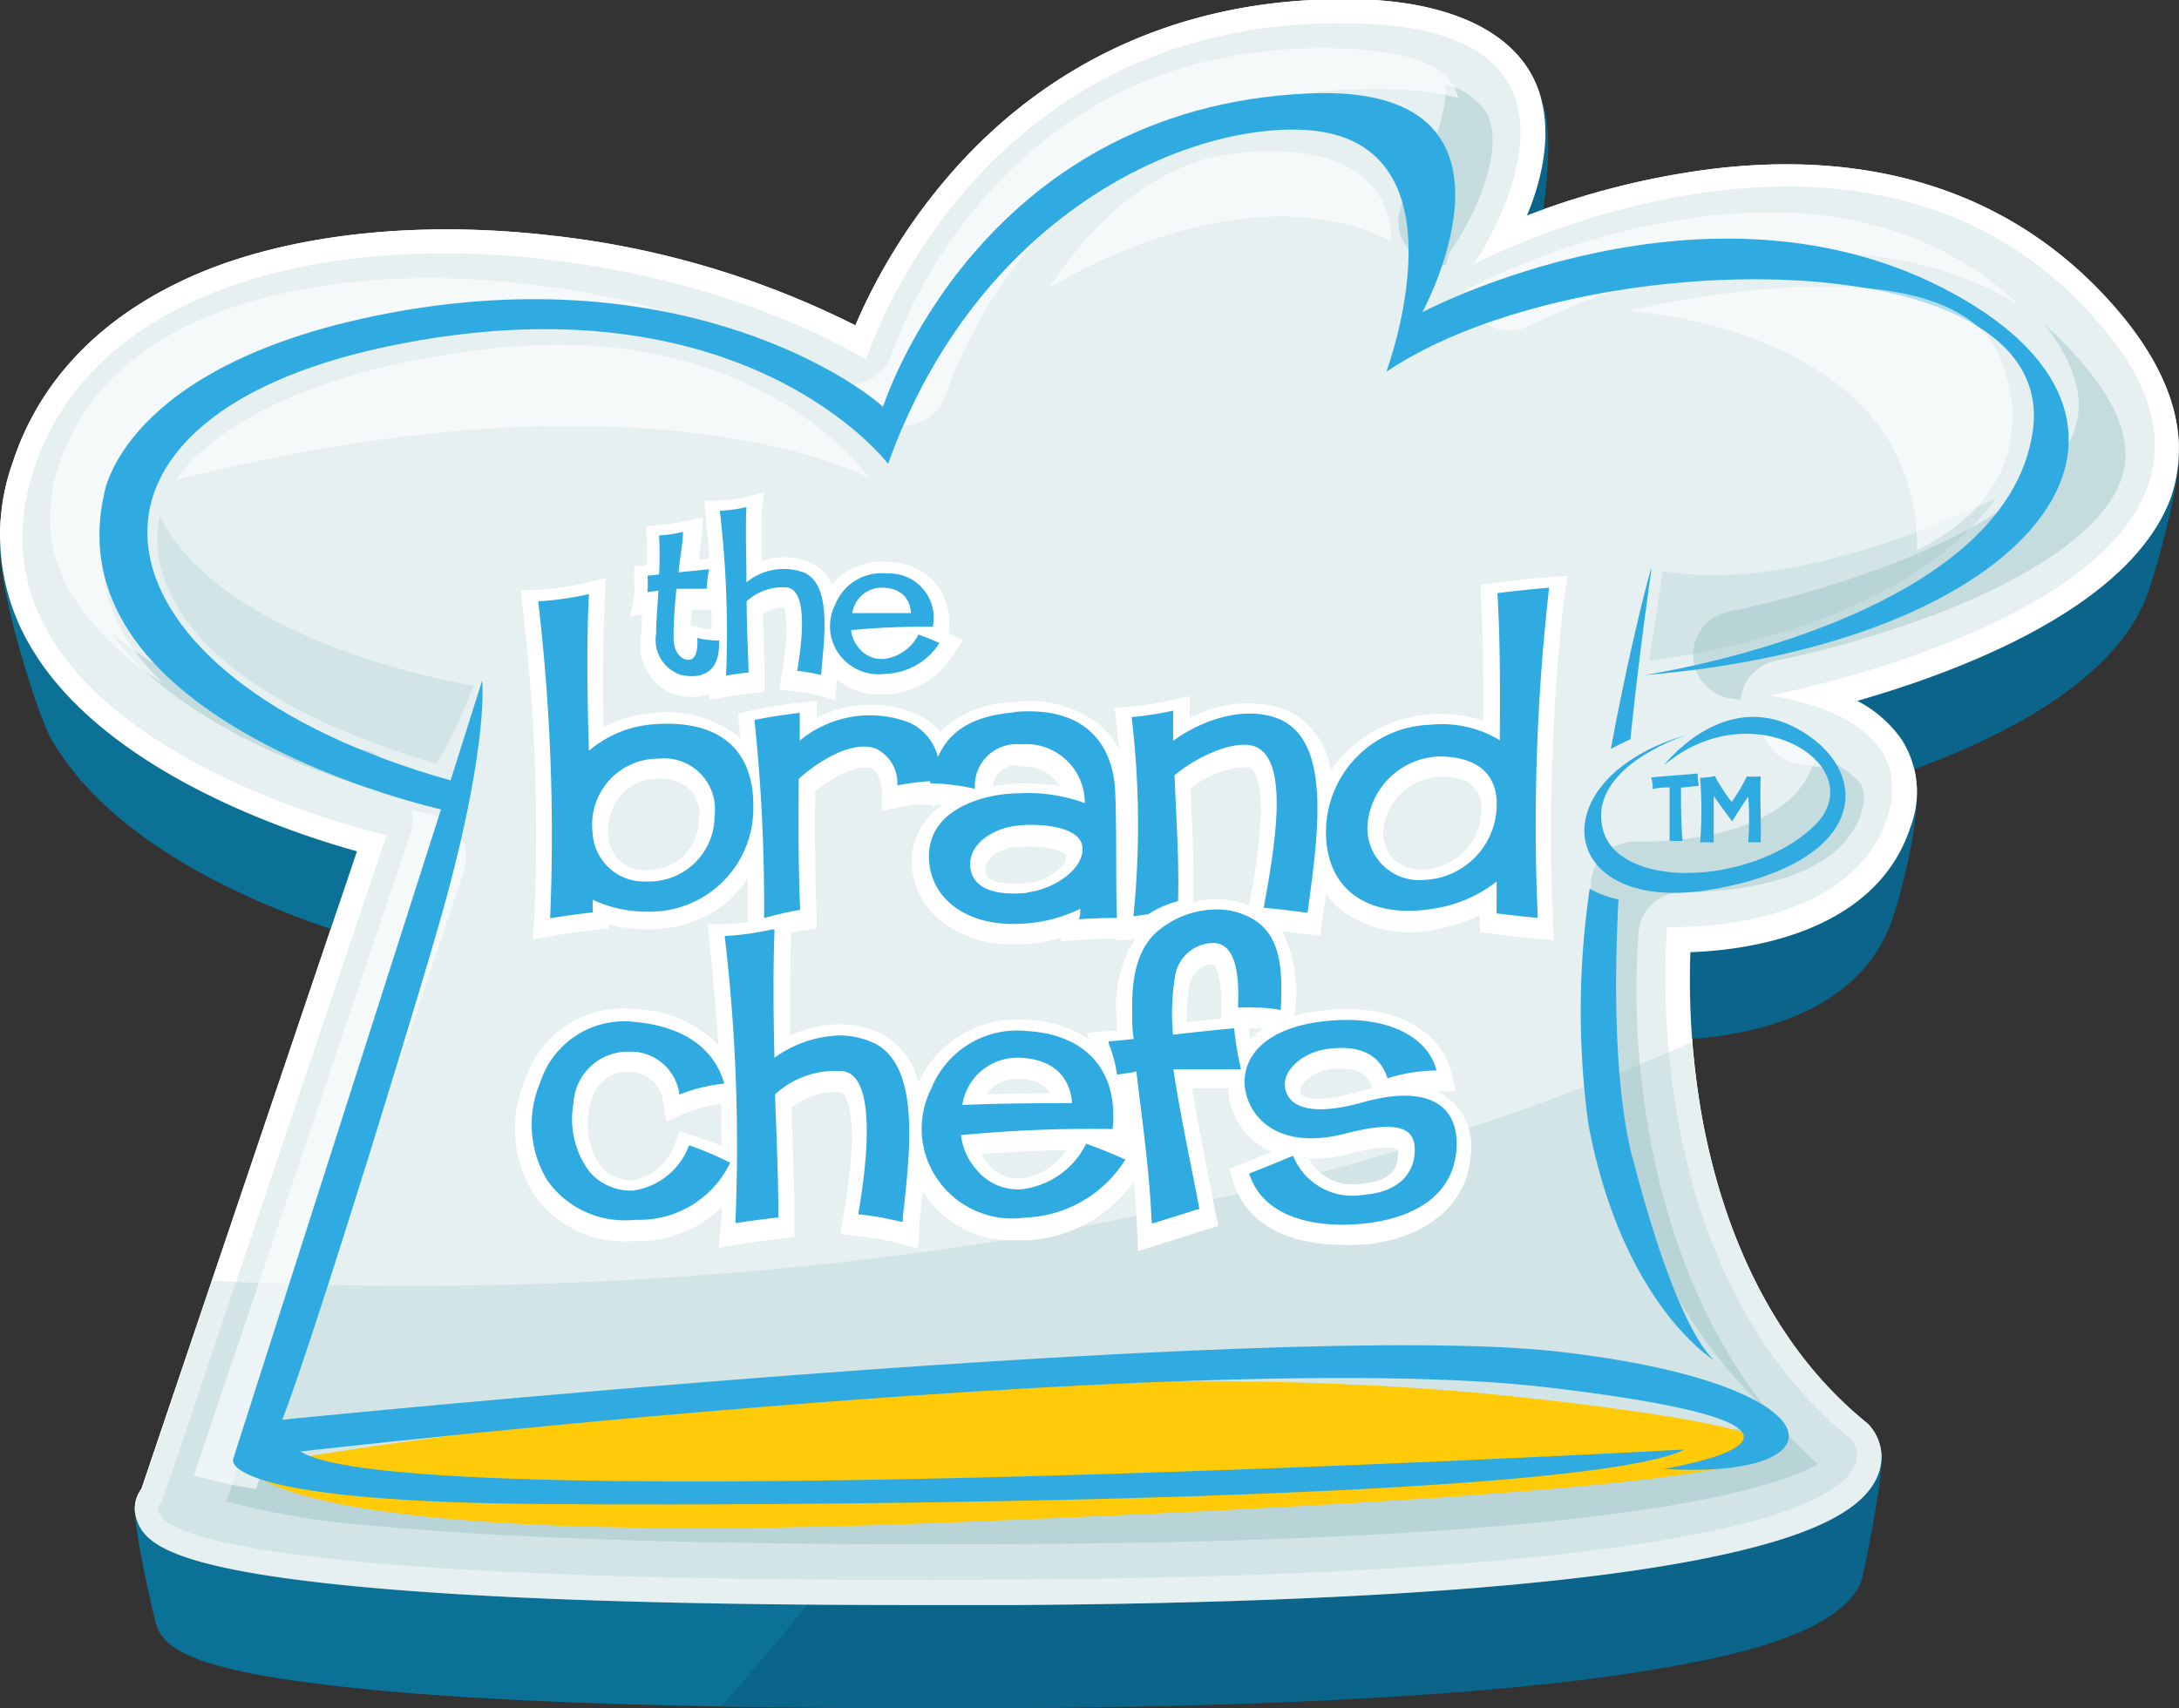 <svg xmlns="http://www.w3.org/2000/svg" viewBox="0 0 111.22 87.21">
	<rect x="0" y="0" width="111.22" height="87.21" fill="#333333" stroke="none"/>
	<defs>
		<style>.cls-1,.cls-6{fill:#fff;}.cls-2{fill:#0b7196;}.cls-3{fill:#0b5a7e;opacity:0.55;}.cls-4,.cls-5{fill:#82b4b9;}.cls-4{opacity:0.2;}.cls-5{opacity:0.33;}.cls-6{opacity:0.6;}.cls-7{fill:#ffca07;}.cls-8{fill:#2fabe1;}
		</style>
	</defs>
	<title>button_home</title>
	<g id="Layer_2" data-name="Layer 2">
		<g id="ButtonText">
			<path class="cls-1"
				d="M108.5,16.34C103.45,10.08,96,7.44,86.89,8.69A40.81,40.81,0,0,0,77.94,11C78.78,9,79.39,6.26,78.27,4S74.36.27,70.15,0C59.28-.53,52.51,4.39,48.75,8.61a29.51,29.51,0,0,0-5.09,8,45.45,45.45,0,0,0-15.47-4.58c-6.42-.75-12.57-.17-17.32,1.63-5.19,2-8.72,5.4-10.2,9.89a11.1,11.1,0,0,0,.8,9.3c3.66,6.46,13.25,9.64,16.75,10.61l-11,32.55A1.69,1.69,0,0,0,7,77.64c.37,1.09,1.68,2.22,8.72,3.08,6.6.81,16.95,1.22,30.81,1.22l5.41,0c15.63-.11,27.28-.88,34.63-2.29,5.56-1.07,8.5-2.43,9.27-4.31a2.44,2.44,0,0,0-.48-2.63l-.09-.08c-5.43-4.41-7.57-11-8.41-15.67a40.1,40.1,0,0,1-.58-8.35c2.76-.09,9.44-.9,11.23-6.38a5,5,0,0,0-.43-4.45,6.28,6.28,0,0,0-2.28-2c5.3-1.52,13.92-4.78,16-10.36C111.79,22.52,111,19.48,108.5,16.34Z" />
			<path class="cls-2"
				d="M107.4,21.47c-5-6.13-12.27-8.72-21.17-7.49a40,40,0,0,0-8.76,2.29c.82-2,2.25-9.08,1.15-11.31s-4.66.77-8.78.55C59.2,5,52.58,9.77,48.89,13.9a28.9,28.9,0,0,0-5,7.87,44.5,44.5,0,0,0-15.15-4.48c-6.29-.74-12.31-.17-17,1.6C6.72,20.82,1.54,22.77.09,27.17c-.58,1.76,1.78,9.23,2.5,10.51C6.18,44,15.56,47.12,19,48.07l-8.77,25.5L6.94,76.82C6.64,77.22,7.8,82.4,8,83c.36,1.07,1.65,2.17,8.54,3,6.46.8,16.59,1.2,30.17,1.2l5.3,0c15.31-.11,26.71-.86,33.9-2.24,5.44-1,8.32-2.38,9.08-4.22.16-.39,1.28-6.2,1-6.46l-2.88-1.82c-5.32-4.32-6.1-6.61-6.92-11.22a39.27,39.27,0,0,1-.57-8.17c2.7-.09,9.25-.88,11-6.25.67-2,1.62-6.37,1.06-7.23s-2.85,1.37-3.71.89c5.19-1.49,13.63-4.68,15.63-10.14.48-1.3,1.86-6.24,1.59-7.61C110.86,21.14,108.74,23.12,107.4,21.47Z" />
			<path class="cls-3"
				d="M111.18,22.72c-.32-1.59-2.44.4-3.78-1.25-5-6.13-12.27-8.72-21.17-7.49a40,40,0,0,0-8.76,2.29c.82-2,2.25-9.08,1.15-11.31-1-2-3.72,0-7.1.47A139.36,139.36,0,0,1,36.8,87.13q4.6.08,9.91.08l5.3,0c15.31-.11,26.71-.86,33.9-2.24,5.44-1,8.32-2.38,9.08-4.22.16-.39,1.28-6.2,1-6.46l-2.88-1.82c-5.32-4.32-6.1-6.61-6.92-11.22a39.27,39.27,0,0,1-.57-8.17c2.7-.09,9.25-.88,11-6.25.67-2,1.62-6.37,1.06-7.23a.43.43,0,0,0-.33-.2c4.89-1.75,10.64-4.68,12.25-9.06C110.07,29,111.46,24.09,111.18,22.72ZM94,40.47c.63-.18,1.31-.39,2-.62C95.22,40.25,94.41,40.72,94,40.47Z" />
			<path class="cls-1"
				d="M108.5,16.34C103.45,10.08,96,7.44,86.89,8.69A40.81,40.81,0,0,0,77.94,11C78.78,9,79.39,6.26,78.27,4S74.36.27,70.15,0C59.28-.53,52.51,4.39,48.75,8.61a29.51,29.51,0,0,0-5.09,8,45.45,45.45,0,0,0-15.47-4.58c-6.42-.75-12.57-.17-17.32,1.63-5.19,2-8.72,5.4-10.2,9.89a11.1,11.1,0,0,0,.8,9.3c3.66,6.46,13.25,9.64,16.75,10.61l-11,32.55A1.69,1.69,0,0,0,7,77.64c.37,1.09,1.68,2.22,8.72,3.08,6.6.81,16.95,1.22,30.81,1.22l5.41,0c15.63-.11,27.28-.88,34.63-2.29,5.56-1.07,8.5-2.43,9.27-4.31a2.44,2.44,0,0,0-.48-2.63l-.09-.08c-5.43-4.41-7.57-11-8.41-15.67a40.1,40.1,0,0,1-.58-8.35c2.76-.09,9.44-.9,11.23-6.38a5,5,0,0,0-.43-4.45,6.28,6.28,0,0,0-2.28-2c5.3-1.52,13.92-4.78,16-10.36C111.79,22.52,111,19.48,108.5,16.34Z" />
			<path class="cls-4"
				d="M90.32,35.52s7.79.83,6,6.25c-2,6-11.22,5.55-11.22,5.55s-1.74,17.12,9.37,26.15c0,0,6.83,6.83-42.57,7.17s-43.62-4-43.62-4l11.45-34s-22.45-5-18-18.69c4.62-14,29.29-13.24,42.48-5.6,0,0,5.68-18.18,25.8-17.12,13.19.69,5.21,12.26,5.21,12.26S95.88,2.55,107.56,17C118.22,30.2,90.32,35.52,90.32,35.52Z" />
			<path class="cls-4"
				d="M95.25,72.62c-5.43-4.41-7.57-11-8.41-15.67-.24-1.33-.39-2.6-.48-3.75-28.49,12.66-60,13-75.52,12.18L7.25,76.05A1.69,1.69,0,0,0,7,77.64c.37,1.09,1.68,2.22,8.72,3.08,6.6.81,16.95,1.22,30.81,1.22l5.41,0c15.63-.11,27.28-.88,34.63-2.29,5.56-1.07,8.5-2.43,9.27-4.31a2.44,2.44,0,0,0-.48-2.63Z" />
			<path class="cls-5"
				d="M20.34,40.67a2.25,2.25,0,0,0-1.74-2.38A41.37,41.37,0,0,1,11.88,36a26.37,26.37,0,0,1-6.21-3.7c1.62,2.32,4.57,4.46,8.61,6.25A42.72,42.72,0,0,0,20.34,40.67Zm53.47-27.1a2.24,2.24,0,0,1,.38-1c1-1.4,2.64-4.89,1.73-6.73a3.4,3.4,0,0,0-2.15-1.52c.12,1.91-1.19,4.53-2,5.7a2.25,2.25,0,0,0,2,3.52Zm32.76,5.31a18.81,18.81,0,0,0-2.22-2.32c1.6,2.06,2.1,3.85,1.51,5.47-.87,2.38-4.18,4.79-9.31,6.77a54.64,54.64,0,0,1-8.29,2.42,2.25,2.25,0,0,0,.18,4.45l.4.06a2.25,2.25,0,0,1,1.81-2,54.64,54.64,0,0,0,8.29-2.42c5.13-2,8.43-4.39,9.31-6.77C108.86,22.89,108.31,21,106.56,18.87ZM92.65,38.62a3.53,3.53,0,0,1-.09.35c-1.38,4.23-8.9,4-9,4a2.25,2.25,0,0,0-2.35,2,41.2,41.2,0,0,0,.54,10.31C83,62.37,86,68.19,90.38,72.21c-.88.49-2.88,1.3-7.3,2.06-7.2,1.24-18.25,1.91-32.83,2s-25.91-.2-33.34-.91c-2-.19-3.53-.39-4.73-.59l-.63,1.88a41.17,41.17,0,0,0,7.77,1.26c7.43.71,18.64,1,33.34.91s25.63-.78,32.83-2c4.42-.76,6.42-1.57,7.3-2.06-4.39-4-7.36-9.84-8.61-16.91a41.2,41.2,0,0,1-.54-10.31,2.25,2.25,0,0,1,2.35-2c.07,0,7.59.22,9-4,.31-1,.06-1.34,0-1.51A4.41,4.41,0,0,0,92.65,38.62Z" />
			<path class="cls-6"
				d="M89.89,37a2.25,2.25,0,0,0,2,2,9.21,9.21,0,0,1,1.57.34,1.13,1.13,0,0,0-.19-.63C92.68,37.77,91,37.21,89.89,37ZM22,41.58s-.37-.08-1-.25A2.24,2.24,0,0,1,21,42.39L9.9,75.32a23.6,23.6,0,0,0,3.17.69L23.68,44.49A2.25,2.25,0,0,0,22,41.58Zm81.16-25.91c-4.19-4-9.82-5.51-16.76-4.55a37.3,37.3,0,0,0-11,3.39,2.24,2.24,0,0,1-.6.21,2.25,2.25,0,0,0,3.3,1.89,37.3,37.3,0,0,1,11-3.39C94.7,12.45,99.4,13.28,103.21,15.67ZM69.06,2.5c-7.63-.4-13.9,2.09-18.65,7.41a25,25,0,0,0-4.89,8.13,2.25,2.25,0,0,1-3.27,1.28,40.9,40.9,0,0,0-15.37-4.82c-5.88-.69-11.45-.18-15.69,1.43s-7,4.22-8.15,7.75a7.68,7.68,0,0,0,.52,6.51,14.37,14.37,0,0,0,4.79,4.7,11.32,11.32,0,0,1-2.09-2.6,7.68,7.68,0,0,1-.52-6.51c1.16-3.52,3.9-6.13,8.15-7.75s9.81-2.12,15.69-1.43A40.9,40.9,0,0,1,45,21.43a2.25,2.25,0,0,0,3.27-1.28A25,25,0,0,1,53.11,12c4.75-5.32,11-7.82,18.65-7.41A13.74,13.74,0,0,1,74.43,5a2.32,2.32,0,0,0-.17-.47C73.54,3,71,2.61,69.06,2.5Z" />
			<path class="cls-7"
				d="M12.59,74.86s1.25,4.26,35.56,2.88S106,74.48,77.82,71.35,12.59,74.86,12.59,74.86Z" />
			<path class="cls-8"
				d="M11.9,74.49,22.51,41.32S2.67,36.94,5.32,25.2c0,0,.91-6.5,14.1-9.13,14.65-2.92,23.77,3,25.65,4.7,0,0,4.82-15.25,21.72-16C79,4.22,72.6,15.94,72.6,15.94S87.24,8.15,99.73,15s4,17.86-15.85,19.47c0,0,18.53-2.69,19.88-12.49s-23.1-9.67-33-3c0,0,4.51-12.1-4.43-12.36-6.21-.18-16.52,4.57-21,17.06,0,0-7.39-9.8-25.52-6S4.34,34.61,23,39.84l1.61-5.1s.35,3-1.77,10.89c-1.14,4.27-6.82,22.69-8.43,26.85,0,0,50.5-5.1,65-3.49s15,6.58,5.51,6c0,0,12.36-2-5.91-4.16S11.9,74.49,11.9,74.49Z" />
			<path class="cls-8"
				d="M11.9,74.49S11,76.64,27.34,76.78,80.93,76.51,86,74c0,0-71.21,3.92-71-.4Z" />
			<path class="cls-8"
				d="M84.29,29c-.12.3-1.14,4.2-2.07,9.24.35-.19.69-.36,1-.5C83.75,32.59,84.35,28.8,84.29,29Zm-.94,30.22c-.88-3.38-1-8.36-.74-13.3a5.2,5.2,0,0,1-1.47-.55,43,43,0,0,0-.07,12c1.69,9,6.16,11.91,6.43,12.08C87.33,69.27,85.64,68,83.35,59.18Z" />
			<path class="cls-8"
				d="M86.15,37.5s-5.06,1.57-4.36,4.75,7.46,3,10.72,0-2.94-7.1-7.58-3.18c0,0,3-3.93,6.79-1.88s3.85,6.75-4.24,8.2S78.46,39.7,86.15,37.5Z" />
			<path class="cls-8"
				d="M85.8,40.21c0,.85,0,1.79.08,2.72l-.66,0c0-.94,0-1.74,0-2.73-.27,0-.55,0-.86.09a2.18,2.18,0,0,0-.08-.6c.77-.08,1.38-.11,2.37-.2a3.76,3.76,0,0,0,.06.63ZM89.87,43c-.39,0-.64,0-.64,0a14.64,14.64,0,0,0,0-2.34c-.49.74-.82,1.27-.82,1.27-.2-.27-.53-.71-.94-1.29,0,.75,0,1.62,0,2.37a5.48,5.48,0,0,0-.69,0,22.31,22.31,0,0,0,0-3.3s.35,0,.75-.09a8.66,8.66,0,0,0,.86,1.32,9.32,9.32,0,0,0,.77-1.3,6.41,6.41,0,0,0,.71,0C89.82,40.67,89.9,41.94,89.87,43Z" />
			<path class="cls-1"
				d="M32.16,31.47l.6-.11c0,.45,0,.86-.06,1.23a2.66,2.66,0,0,0,1.86,2.9h0a3.46,3.46,0,0,0,.76.09,2.38,2.38,0,0,0,.87-.16l0,.3,1-.17c.47-.08,1.1-.15,1.1-.15l.73-.08v-.73c0-1.05-.05-2.18-.08-3.21A1.8,1.8,0,0,1,40,31c.12.23.29,1.15-.09,3.35l-.14.85.85.09a8.64,8.64,0,0,1,1.1.2l.91.23.09-.94v-.1a3.23,3.23,0,0,0,2.18.77l.38,0a4.18,4.18,0,0,0,3.35-2l.52-.77-.73-.35v-.08a3.23,3.23,0,0,0-.68-2.49,3.32,3.32,0,0,0-2.42-1.08,3.44,3.44,0,0,0-2.85,1.13,2.24,2.24,0,0,0-1.11-1.09,3.42,3.42,0,0,0-2.49-.07c0-1,0-1.8,0-2.49L39,25.14l-1,.25a8,8,0,0,1-1.21.17l-.84,0,.08.84c.07.75.14,1.45.19,2.12l-.54.05c0-.4.09-.77.12-1.1l.09-1.05-1,.2s-.66.13-1.14.17l-.78.07.06.78c0,.32,0,.75,0,1.2l-.66.08,0,.75a5.75,5.75,0,0,1,0,.72Zm3.69.6-.59-.15c0-.26,0-.52.06-.79h1q0,.53,0,1A4.19,4.19,0,0,1,35.85,32.07Z" />
			<path class="cls-1"
				d="M80,29.39l-1,.08c-.06,0-1.41.12-2.67.28l-.74.1,0,.75c.12,1.9.13,4.12.12,6.19A7,7,0,0,0,73,36.47a6.66,6.66,0,0,0-5.09,2.9,3.93,3.93,0,0,0-2.31-3.15h0a6.11,6.11,0,0,0-4.88.45V35.54l-1,.22a16.86,16.86,0,0,1-2,.31l-.83.07L57,37c0,.4.09.83.13,1.29a4.34,4.34,0,0,0-1-1.28,5.8,5.8,0,0,0-4.41-1.16h0a5.6,5.6,0,0,0-3.74,1.51,3.3,3.3,0,0,0-1.24-.93,6,6,0,0,0-5.05.22l0-.88-.94.11c-.06,0-1.43.17-2.39.39l-.69.16.07.71.05.54A6,6,0,0,0,33,36.45h0a6.56,6.56,0,0,0-2.2.66c-.06-2.65,0-4.74.06-6.51l.06-1.08-1.05.25a15.67,15.67,0,0,1-2.44.35l-.84,0,.08.84a97.55,97.55,0,0,1,.6,16l-.08,1,1-.18c.87-.16,2.1-.29,2.12-.3l.74-.08v-.2a8.68,8.68,0,0,0,2.15.24A6.15,6.15,0,0,0,37.17,46a5.86,5.86,0,0,0,1-1.17c0,.78,0,1.54,0,2.24v0c-.62.09-1.1.11-1.11.11l-.93,0,.09.93c.15,1.53.32,3.34.44,5.23a6.23,6.23,0,0,0-4.22-1.82,5.28,5.28,0,0,0-5.65,3.63A6.29,6.29,0,0,0,27.27,61a5.6,5.6,0,0,0,5,2.36h.18a6.06,6.06,0,0,0,4.39-1.73c0,.32,0,.63-.06.93l-.09,1.14,1.13-.19c.77-.13,1.77-.25,1.9-.26l.83-.1,0-.81c0-1.93-.1-4-.15-5.79a3.51,3.51,0,0,1,2.55-.78c.24.06,1,1.29.1,6.3l-.16.94.95.1a15.41,15.41,0,0,1,2,.35l1,.26.09-1c0-.24,0-.5.07-.77v-.06c0-.34.07-.69.1-1.06l.18.26a5.3,5.3,0,0,0,4.48,2.23l.64,0a7.08,7.08,0,0,0,5.47-3c.07.78.13,1.58.17,2.39l.05,1.17,1.11-.36,2.22-.7.77-.23L62,61.71c-.1-.53-.21-1.08-.32-1.65-.28-1.42-.6-3-.83-4.51h1.84a3.51,3.51,0,0,0,.18,1.05,3.69,3.69,0,0,0,2,2.18l.09,0-1.51.62-.7.27.22.71c.74,2.35,3.15,3.17,5.56,3.17A11.3,11.3,0,0,0,70,63.5h0c3-.42,4.9-2.11,5.07-4.52A3.16,3.16,0,0,0,74,56.13a2.94,2.94,0,0,0-.69-.42l1,0-.25-1c-.47-1.92-2.73-3.63-6.73-3.1a9.17,9.17,0,0,0-1.25.24v-.09a7,7,0,0,0-.64-4.22l1.15.14.8.11.17-1.26.12-.91a4.05,4.05,0,0,0,.74.81,5.92,5.92,0,0,0,4.94,1,8.92,8.92,0,0,0,2.17-.7s0,.1,0,.15v.71l.7.09c.05,0,1.29.17,2.13.24l.94.08L79.26,47a106.85,106.85,0,0,1,.6-16.69ZM60.71,50.29a1.38,1.38,0,0,1,.81-1h0a1.42,1.42,0,0,1,.32-.05c.1,0,.12,0,.15.05s.41.53.33,2.3l0,.41-1.74.18A9.12,9.12,0,0,1,60.71,50.29Zm-6.26,8.41a3.22,3.22,0,0,1-2.31,1.45,1.94,1.94,0,0,1-1.69-.71,2.53,2.53,0,0,1-.36-.52C51.42,58.81,53,58.74,54.45,58.71Zm-4.1-2.84a1.83,1.83,0,0,1,1.52-.76h0a1.92,1.92,0,0,1,1.76.71C52.34,55.82,51.32,55.84,50.36,55.86Zm18.11-1.3c1.28,0,1.49.68,1.59,1v0l-.74.18c-2,.59-2.67.3-2.81.19s-.13-.09-.13-.33.63-.89,1.43-1A4.71,4.71,0,0,1,68.47,54.56Zm.39,4.35c2-.53,2.46-.25,2.5-.22a.54.54,0,0,1,0,.31v0c0,1.07-1,1.37-1.88,1.43a2.56,2.56,0,0,1-2.67-1.27A7.48,7.48,0,0,0,68.86,58.91ZM63,46h0a4.65,4.65,0,0,0-.92-.09,5.3,5.3,0,0,0-1.16.13c0-1.44,0-3-.11-4.59q0-.59-.05-1.18a4.82,4.82,0,0,1,2.94-1.11c.44.1.68,1,.66,2.34a31.36,31.36,0,0,1-.61,4.72A5.13,5.13,0,0,0,63,46Zm-5.69,2h.49v-.08l.15,0A6.42,6.42,0,0,0,57,52v.18c0,.15,0,.3,0,.45l-.4,0-1.13.11.12.33a6,6,0,0,0-3.11-1,5.56,5.56,0,0,0-5.61,3.21,3.72,3.72,0,0,0-2-2.56,5,5,0,0,0-2-.43,6.18,6.18,0,0,0-2.54.57c0-2.08,0-3.67.05-5v-.24l.57-.11.73-.1,0-.73c-.09-2.1-.09-4.42-.07-6.28,1.26-1,2.35-1.34,2.84-1.18h0c.26.08.54.51.57,1.18l0,1,.93-.2s.26-.06.64-.11h1l.05.18.08-.17.37,0a3.94,3.94,0,0,0-.7.62,3.41,3.41,0,0,0-.83,2.65A3.93,3.93,0,0,0,48,47a5.66,5.66,0,0,0,3.69,1.2q.35,0,.72,0a10,10,0,0,0,1.73-.31l0,.16,1-.07s1-.06,1.82-.07V48Zm-5.51-4.72a4.26,4.26,0,0,1,.77-.06c.86,0,1.73.21,1.84.44a.63.63,0,0,1-.15.51,3,3,0,0,1-1.95.93c-.47,0-1.94.13-2-.59C50.19,43.51,51.75,43.22,51.83,43.21Zm.2-4.14h0a2.23,2.23,0,0,1,2.12,1A10.28,10.28,0,0,0,52,40a8.45,8.45,0,0,0-1.34.15A1.23,1.23,0,0,1,52,39.07ZM35.42,58l-.72-.24-.28.71a2.81,2.81,0,0,1-2.17,1.8,2,2,0,0,1-1.55-.69,3.7,3.7,0,0,1-.64-2.84c0-.2.3-2,1.88-2H32a1.72,1.72,0,0,1,1.85,1.52l.17,1,.95-.43a7.11,7.11,0,0,1,1.83-.47c0,.72,0,1.44.05,2.14C36.13,58.21,35.46,58,35.42,58ZM31.06,42.66a2.66,2.66,0,0,1,.67-2.1,2.47,2.47,0,0,1,1.82-.81h.06a2.27,2.27,0,0,1,1.66.6,2,2,0,0,1,.4,1.58A2.58,2.58,0,0,1,33,44.42,1.81,1.81,0,0,1,31.06,42.66Zm32.76,10.4c0-.18-.05-.3-.06-.33l0-.22H64l.5,0A4.32,4.32,0,0,0,63.82,53.06Zm7.3-9.22a1.88,1.88,0,0,1-.5-1.53,3,3,0,0,1,2.9-2.65h.17c.73,0,1.79.21,1.91,1.39a3,3,0,0,1-.66,2.19,3.1,3.1,0,0,1-2.14,1.14A2.07,2.07,0,0,1,71.11,43.84Z" />
			<path class="cls-8"
				d="M34.74,34.45a1.88,1.88,0,0,1-1.25-2.1c0-.63.07-1.42.12-2.2l-.56.08a6.64,6.64,0,0,0,0-.84l.59-.06a18.79,18.79,0,0,0,0-2c.53,0,1.22-.18,1.22-.18,0,.58-.15,1.31-.23,2.07l1.56-.16a8,8,0,0,0-.12,1c-.62,0-1.05,0-1.54,0a22.8,22.8,0,0,0-.15,2.48c0,.69.31,1.09.7,1.14s.56-.39.51-1.11a5,5,0,0,0,1.11.13C36.77,34.25,35.91,34.71,34.74,34.45Z" />
			<path class="cls-8"
				d="M40.69,34.25c.28-1.64.51-4-.45-4.25a2.69,2.69,0,0,0-2.13.7c0,1.22.07,2.46.1,3.63,0,0-.65.07-1.15.16a53,53,0,0,0-.32-8.41,8.79,8.79,0,0,0,1.36-.19c-.06,1.14,0,2.46,0,3.84a3,3,0,0,1,2.94-.5c1.47.65,1,3.51.87,5.23A9.47,9.47,0,0,0,40.69,34.25Z" />
			<path class="cls-8"
				d="M45.2,34.4a2.49,2.49,0,0,1-2.37-1,2.44,2.44,0,0,1-.19-2.56,2.54,2.54,0,0,1,2.64-1.56A2.26,2.26,0,0,1,47.61,32a37.21,37.21,0,0,0-4.17.17,1.73,1.73,0,0,0,.42.94,1.47,1.47,0,0,0,1.26.53,2.27,2.27,0,0,0,1.76-1.25s.58.21,1.07.44A3.39,3.39,0,0,1,45.2,34.4ZM45,30a1.53,1.53,0,0,0-1.5,1.3c.88,0,1.7,0,3,0C46.44,30.43,45.85,30,45,30Z" />
			<path class="cls-8"
				d="M33.11,37a5.67,5.67,0,0,0-3.05,1.33c-.09-2.89-.12-5.67,0-8a16.37,16.37,0,0,1-2.59.37,102.24,102.24,0,0,1,.61,16.18c.91-.16,2.17-.3,2.17-.3l0-.65a6.51,6.51,0,0,0,3,.61,5.27,5.27,0,0,0,5.2-5.39C38.47,38.29,36.72,36.63,33.11,37Zm3.36,4.76A3.34,3.34,0,0,1,33,45a2.62,2.62,0,0,1-2.75-2.47,3.37,3.37,0,0,1,3.36-3.8A2.6,2.6,0,0,1,36.46,41.74Zm15.29-5.39c-2.29.19-3.35,1.07-3.89,2.28a2.6,2.6,0,0,0-1.48-1.77,5.62,5.62,0,0,0-5.57.93c0-.49,0-1,0-1.42,0,0-1.38.16-2.31.37A90,90,0,0,1,39,46.87a17,17,0,0,1,1.84-.42c-.09-2.1-.09-4.45-.07-6.69,1.4-1.24,2.91-1.89,3.89-1.56A1.94,1.94,0,0,1,45.8,40.1a11.82,11.82,0,0,1,1.68-.22l0,.11a11,11,0,0,1,2.28.28A2.13,2.13,0,0,1,52.08,38a3,3,0,0,1,3.29,3A8.37,8.37,0,0,0,52,40.5c-1.66,0-4.83.77-4.57,3.52.16,1.94,2.05,3.38,4.94,3.12a7.3,7.3,0,0,0,2.77-.75c0,.16,0,.35-.07.54,0,0,1-.07,1.94-.07-.07-2,0-4.36-.09-6.46S55.67,36,51.75,36.35Zm.68,9.21c-1.4.14-2.77-.09-2.91-1.28s1.1-1.94,2.17-2.12,3.36-.07,3.54,1S53.94,45.37,52.43,45.56ZM65.27,36.7c-1.68-.68-3.85,0-5.39,1.12V36.28a17.65,17.65,0,0,1-2.12.33,46.15,46.15,0,0,1,.09,10.17l.76-.11A5.41,5.41,0,0,1,60.13,46c.06-2-.09-4.18-.18-6.42,1.1-.93,2.89-1.75,3.94-1.52,2,.47,1.19,5.13.61,8.28,0,0,1.24.12,2.24.26C67.27,42.65,68,37.84,65.27,36.7ZM79.07,30s-1.38.12-2.64.28c.14,2.21.14,4.8.12,7.51A5.68,5.68,0,0,0,73,37a5.49,5.49,0,0,0-5.32,5.46c0,3.26,2.54,4.45,5.53,3.92A6.78,6.78,0,0,0,76.39,45c0,.54,0,1.1,0,1.63,0,0,1.26.16,2.1.23A107.72,107.72,0,0,1,79.07,30Zm-6.2,14.9A2.65,2.65,0,0,1,69.81,42a3.8,3.8,0,0,1,3.66-3.38c1.07,0,2.73.3,2.91,2.1A3.86,3.86,0,0,1,72.87,44.91Z" />
			<path class="cls-8"
				d="M32.44,62.27a4.85,4.85,0,0,1-4.5-2,5.5,5.5,0,0,1-.37-5,4.51,4.51,0,0,1,4.83-3.1c2.73.26,4.1,1.52,4.57,3.15a8.34,8.34,0,0,0-2.29.56,2.51,2.51,0,0,0-2.61-2.19,2.78,2.78,0,0,0-2.8,2.66,4.48,4.48,0,0,0,.79,3.43,2.75,2.75,0,0,0,2.24,1,3.57,3.57,0,0,0,2.87-2.31,16.36,16.36,0,0,1,2.1.89A5.13,5.13,0,0,1,32.44,62.27Z" />
			<path class="cls-8"
				d="M44.54,53.22a4.16,4.16,0,0,0-1.71-.36A6,6,0,0,0,39.53,54c-.07-2.78-.06-4.77,0-6.43v-.12l-.12,0a15,15,0,0,1-2.32.33H37v.09a91.39,91.39,0,0,1,.54,14.45v.11l.11,0c.84-.14,2-.27,2-.27h.08v-.08c0-2.07-.11-4.27-.17-6.21a4.53,4.53,0,0,1,3.56-1.17c1.62.39,1.13,4.69.7,7.21l0,.09h.09a16.25,16.25,0,0,1,2.07.37l.1,0v-.1c0-.26.05-.54.08-.83C46.48,58.43,46.9,54.27,44.54,53.22Z" />
			<path class="cls-8"
				d="M52.32,62.16a4.64,4.64,0,0,1-4.41-1.87,4.54,4.54,0,0,1-.36-4.75,4.72,4.72,0,0,1,4.9-2.9c2.81.16,4.66,1.87,4.34,5a69.19,69.19,0,0,0-7.74.31,3.21,3.21,0,0,0,.79,1.76,2.72,2.72,0,0,0,2.34,1,4.23,4.23,0,0,0,3.26-2.32s1.08.38,2,.81A6.3,6.3,0,0,1,52.32,62.16ZM51.91,54a2.83,2.83,0,0,0-2.79,2.41c1.64-.07,3.15-.09,5.6-.09C54.61,54.78,53.51,54,51.91,54Z" />
			<path class="cls-8"
				d="M69.92,62.43c-2.5.33-5.41-.14-6.16-2.52C64.83,59.5,66,59,66,59a3.26,3.26,0,0,0,3.57,2c1.91-.14,2.61-1.17,2.64-2.22s-.56-1.68-3.54-.91-4.53-.42-5-1.8c-.54-1.61.4-3.5,3.8-3.92s5.46.86,5.85,2.5a8.46,8.46,0,0,0-2.5.4c-.4-1.26-1.47-1.73-3.12-1.49-1.14.16-2.15,1-2.12,1.82s.79,1.79,4,.89,4.92.07,4.76,2.4S72.25,62.11,69.92,62.43Z" />
			<path class="cls-8"
				d="M62.85,46.5a3.85,3.85,0,0,0-.76-.07,4.69,4.69,0,0,0-3.15,1.24c-.84.84-1.19,2.08-1.15,4v.06c0,.42,0,.86.08,1.31l-1.17.12h-.11l0,.11A7.1,7.1,0,0,1,57,54.76v.09h.09l.63-.09L58,54.7c.06.47.12,1,.18,1.47.23,1.85.5,3.94.6,6.15v.12l.11,0,2.24-.7.08,0,0-.08c-.1-.53-.21-1.07-.32-1.64-.34-1.71-.73-3.64-1-5.43.74,0,1.43,0,2.16,0h1.27l0-.11A15.27,15.27,0,0,1,63,52.58V52.5h-.08c-1.17.11-2.15.22-3.05.32a12,12,0,0,1,.11-3,2,2,0,0,1,1.93-1.68,1,1,0,0,1,.73.3c.43.46.62,1.43.55,2.89v.11h.11a6.85,6.85,0,0,1,.79,0,6.08,6.08,0,0,1,1.19.11l.1,0v-.1C65.47,49.17,65.4,47.07,62.85,46.5Z" />
			<path class="cls-4"
				d="M22.28,39a25,25,0,0,0,1.88-4s-12.69-2-16-8.64C8.2,26.38,5.54,34,22.28,39Z" />
			<path class="cls-4"
				d="M84.87,29.15l-.69,4.56s12.68-1.19,17.73-8.32C101.91,25.39,92.2,30.44,84.87,29.15Z" />
			<path class="cls-6"
				d="M9,24.5s3-5.35,16.44-6.74S44.36,24.4,44.36,24.4,33.26,18.36,9,24.5Z" />
			<path class="cls-6"
				d="M53.57,14.69S63.37,8.45,71,12.31c0,0,.54-5.5-8.12-4.46C57.13,8.55,53.57,14.69,53.57,14.69Z" />
			<path class="cls-6"
				d="M83.09,15.88s14.86.79,14.76,12.18c0,0,6.74-2.67,4.36-9.51S83.09,15.88,83.09,15.88Z" />
		</g>
	</g>
</svg>